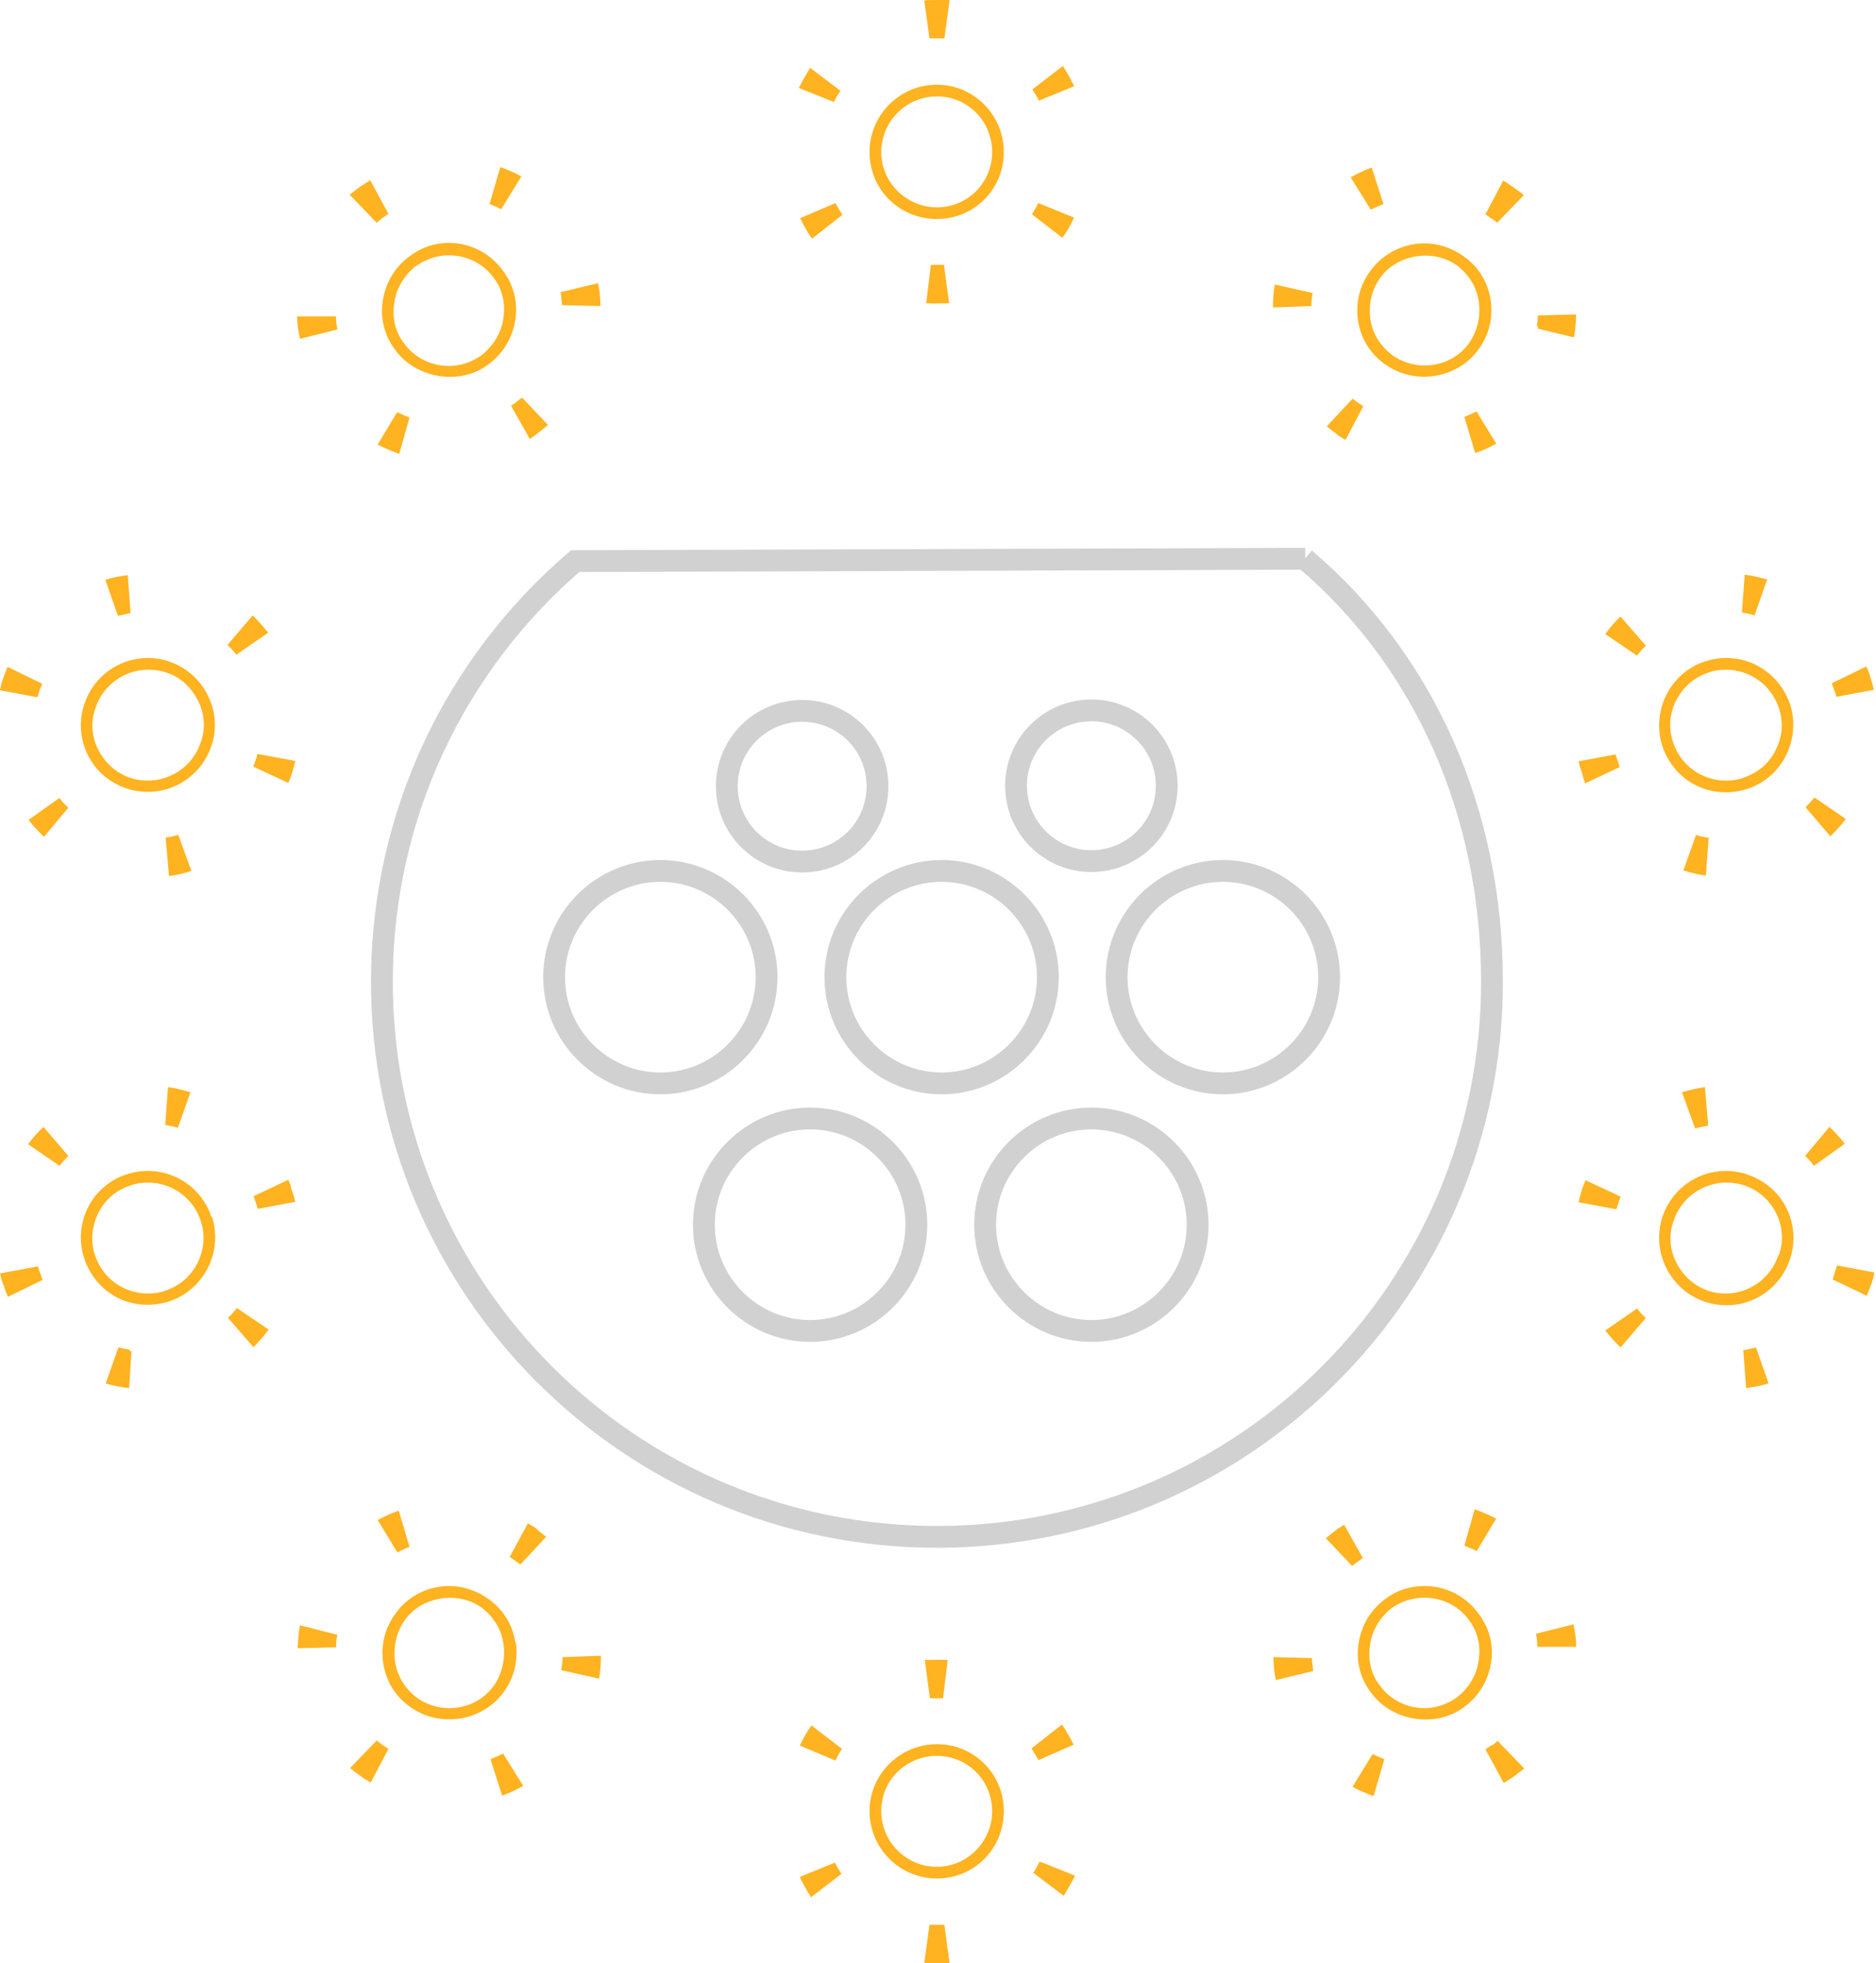 <svg width="172" height="180" viewBox="0 0 172 180" fill="none" xmlns="http://www.w3.org/2000/svg">
<g clip-path="url(#clip0_1703_18779)">
<path d="M85.901 7.767C82.512 7.767 79.723 10.513 79.723 13.945C79.723 17.378 82.469 20.081 85.901 20.081C89.334 20.081 92.037 17.335 92.037 13.945C92.037 10.556 89.291 7.767 85.901 7.767ZM85.901 19.009C83.112 19.009 80.795 16.734 80.795 13.945C80.795 11.156 83.07 8.839 85.901 8.839C88.733 8.839 90.965 11.113 90.965 13.945C90.965 16.777 88.691 19.009 85.901 19.009Z" fill="#FFB320"/>
<path d="M36.215 32.052C38.145 34.755 42.222 35.356 44.753 33.425C46.127 32.438 46.985 30.979 47.242 29.349C47.499 27.761 47.113 26.131 46.127 24.843C44.968 23.213 43.123 22.269 41.149 22.269C39.819 22.269 38.617 22.698 37.588 23.471C36.215 24.457 35.356 25.916 35.099 27.547C34.842 29.134 35.228 30.765 36.215 32.052ZM38.188 24.372C40.505 22.698 43.724 23.299 45.268 25.487C46.084 26.517 46.384 27.933 46.127 29.306C45.955 30.507 45.225 31.709 44.153 32.567C43.252 33.211 42.222 33.554 41.149 33.554C39.519 33.554 37.974 32.782 37.03 31.451C36.215 30.422 35.914 29.006 36.172 27.633C36.343 26.431 37.073 25.23 38.146 24.372H38.188Z" fill="#FFB320"/>
<path d="M15.447 60.63C14.804 60.415 14.203 60.329 13.559 60.329C10.899 60.329 8.539 62.045 7.724 64.577C7.209 66.122 7.338 67.795 8.067 69.254C8.797 70.713 10.084 71.786 11.629 72.3C15.018 73.373 18.365 71.485 19.395 68.353C19.91 66.808 19.781 65.135 19.009 63.676C18.279 62.217 16.992 61.144 15.447 60.63ZM18.408 68.053C17.721 70.155 15.748 71.571 13.559 71.571C12.959 71.571 12.401 71.485 11.929 71.314C10.684 70.885 9.698 70.026 9.054 68.825C8.41 67.624 8.282 66.207 8.754 64.92C9.44 62.818 11.414 61.402 13.602 61.402C14.203 61.402 14.761 61.488 15.233 61.659C16.477 62.045 17.464 62.947 18.108 64.148C18.751 65.349 18.88 66.765 18.408 68.053Z" fill="#FFB320"/>
<path d="M19.395 111.604C18.58 109.073 16.22 107.356 13.559 107.356C12.916 107.356 12.315 107.442 11.629 107.657C10.084 108.172 8.797 109.244 8.067 110.703C7.338 112.162 7.209 113.836 7.724 115.38C8.754 118.513 11.972 120.401 15.49 119.328C18.708 118.255 20.468 114.78 19.438 111.561L19.395 111.604ZM13.559 118.598C11.328 118.598 9.397 117.182 8.711 115.08C8.282 113.793 8.41 112.463 9.011 111.218C9.612 110.017 10.642 109.116 11.972 108.687C12.401 108.515 12.959 108.429 13.559 108.429C15.791 108.429 17.721 109.845 18.408 111.948C18.837 113.235 18.708 114.565 18.108 115.809C17.464 117.054 16.434 117.912 15.147 118.341C14.589 118.555 13.989 118.598 13.559 118.598Z" fill="#FFB320"/>
<path d="M47.242 150.565C46.985 148.934 46.127 147.561 44.796 146.617C43.724 145.845 42.436 145.416 41.192 145.416C39.218 145.416 37.373 146.36 36.258 147.947C35.271 149.277 34.885 150.908 35.142 152.538C35.4 154.169 36.258 155.542 37.588 156.486C40.377 158.503 44.282 157.773 46.169 155.156C47.156 153.826 47.542 152.152 47.285 150.565H47.242ZM45.311 154.512C44.367 155.842 42.865 156.615 41.192 156.615C40.119 156.615 39.09 156.271 38.231 155.671C37.073 154.77 36.386 153.611 36.215 152.281C36.043 150.994 36.343 149.621 37.116 148.548C38.66 146.36 41.964 145.845 44.153 147.389C45.311 148.29 45.998 149.449 46.169 150.779C46.341 152.066 46.041 153.439 45.311 154.512Z" fill="#FFB320"/>
<path d="M85.901 159.919C82.512 159.919 79.723 162.665 79.723 166.055C79.723 169.445 82.469 172.234 85.901 172.234C89.334 172.234 92.037 169.487 92.037 166.055C92.037 162.622 89.291 159.919 85.901 159.919ZM85.901 171.161C83.112 171.161 80.795 168.887 80.795 166.055C80.795 163.223 83.07 160.992 85.901 160.992C88.733 160.992 90.965 163.266 90.965 166.055C90.965 168.844 88.691 171.161 85.901 171.161Z" fill="#FFB320"/>
<path d="M136.705 152.495C136.962 150.908 136.576 149.277 135.589 147.99C134.431 146.36 132.586 145.416 130.612 145.416C129.282 145.416 128.08 145.802 127.051 146.574C125.678 147.561 124.819 149.02 124.562 150.65C124.305 152.238 124.691 153.868 125.678 155.156C127.608 157.859 131.642 158.46 134.216 156.529C135.589 155.542 136.448 154.083 136.705 152.452V152.495ZM130.612 156.615C128.982 156.615 127.437 155.842 126.493 154.512C125.678 153.482 125.377 152.066 125.635 150.693C125.806 149.492 126.536 148.247 127.608 147.432C129.925 145.802 133.144 146.36 134.688 148.548C135.504 149.621 135.804 150.994 135.546 152.367C135.375 153.568 134.645 154.812 133.573 155.628C132.672 156.271 131.642 156.615 130.569 156.615H130.612Z" fill="#FFB320"/>
<path d="M160.133 107.657C159.489 107.442 158.846 107.356 158.245 107.356C155.585 107.356 153.225 109.073 152.409 111.604C151.38 114.822 153.139 118.298 156.357 119.371C159.79 120.443 163.094 118.555 164.123 115.423C164.638 113.878 164.509 112.205 163.78 110.746C163.051 109.287 161.763 108.215 160.219 107.7L160.133 107.657ZM163.051 115.08C162.364 117.182 160.39 118.598 158.245 118.598C157.816 118.598 157.215 118.555 156.614 118.341C155.37 117.912 154.383 117.054 153.74 115.852C153.096 114.651 152.967 113.235 153.439 111.948C154.126 109.845 156.099 108.429 158.288 108.429C158.889 108.429 159.446 108.515 159.918 108.687C161.12 109.073 162.15 109.931 162.793 111.132C163.437 112.377 163.566 113.75 163.094 115.08H163.051Z" fill="#FFB320"/>
<path d="M152.409 68.396C153.439 71.528 156.7 73.416 160.176 72.343C163.394 71.314 165.153 67.795 164.123 64.577C163.265 62.045 160.948 60.329 158.288 60.329C157.644 60.329 157.043 60.415 156.357 60.63C153.139 61.659 151.38 65.178 152.409 68.396ZM158.245 61.402C160.433 61.402 162.407 62.818 163.094 64.92C163.523 66.207 163.437 67.538 162.793 68.782C162.192 70.026 161.163 70.842 159.833 71.314C159.403 71.485 158.846 71.571 158.245 71.571C156.014 71.571 154.083 70.155 153.396 68.053C152.967 66.765 153.053 65.435 153.697 64.191C154.34 62.947 155.37 62.088 156.657 61.659C157.086 61.488 157.644 61.402 158.245 61.402Z" fill="#FFB320"/>
<path d="M136.662 27.461C136.405 25.831 135.546 24.457 134.216 23.513C133.144 22.741 131.856 22.312 130.612 22.312C128.638 22.312 126.793 23.256 125.635 24.844C124.648 26.174 124.262 27.804 124.519 29.435C124.776 31.065 125.635 32.438 126.965 33.382C129.754 35.399 133.658 34.67 135.546 32.052C136.533 30.722 136.919 29.091 136.662 27.461ZM134.731 31.409C133.787 32.739 132.285 33.511 130.612 33.511C129.539 33.511 128.509 33.168 127.651 32.567C126.493 31.666 125.806 30.508 125.635 29.22C125.463 27.89 125.763 26.56 126.536 25.487C128.08 23.299 131.384 22.784 133.573 24.329C134.731 25.23 135.418 26.388 135.589 27.718C135.761 29.006 135.461 30.379 134.688 31.451L134.731 31.409Z" fill="#FFB320"/>
<path d="M85.903 -6.05248e-05C85.516 -6.05248e-05 85.13 -6.05248e-05 84.744 0.043L85.216 3.518C85.474 3.518 85.688 3.518 85.903 3.518C86.16 3.518 86.375 3.518 86.589 3.518L87.061 -6.05248e-05C86.675 -6.05248e-05 86.289 -0.043 85.903 -0.043V-6.05248e-05Z" fill="#FFB320"/>
<path d="M73.244 8.066L76.462 9.354C76.634 8.968 76.848 8.624 77.063 8.324L74.274 6.221C73.888 6.865 73.544 7.466 73.244 8.066Z" fill="#FFB320"/>
<path d="M73.373 20.038C73.673 20.639 74.017 21.283 74.446 21.884L77.235 19.695C77.02 19.352 76.806 19.009 76.591 18.623L73.373 19.996V20.038Z" fill="#FFB320"/>
<path d="M98.475 7.895C98.175 7.251 97.832 6.65 97.445 6.05L94.656 8.195C94.871 8.538 95.085 8.882 95.257 9.225L98.518 7.895H98.475Z" fill="#FFB320"/>
<path d="M95.214 18.58C95.042 18.923 94.828 19.309 94.613 19.652L97.402 21.798C97.831 21.24 98.175 20.596 98.475 19.953L95.214 18.622V18.58Z" fill="#FFB320"/>
<path d="M86.546 24.286C86.117 24.286 85.731 24.286 85.345 24.286L84.916 27.804C85.603 27.847 86.375 27.804 87.019 27.804L86.546 24.286Z" fill="#FFB320"/>
<path d="M36.429 37.759L34.627 40.763C35.271 41.106 35.957 41.364 36.601 41.621L37.545 38.274C37.158 38.145 36.815 37.974 36.429 37.802V37.759Z" fill="#FFB320"/>
<path d="M45.956 19.18L47.801 16.177C47.2 15.833 46.556 15.576 45.87 15.318L44.883 18.708C45.226 18.837 45.612 19.009 45.956 19.18Z" fill="#FFB320"/>
<path d="M27.246 28.963C27.246 29.649 27.332 30.336 27.503 31.065L30.936 30.207C30.85 29.821 30.808 29.435 30.808 29.006H27.289L27.246 28.963Z" fill="#FFB320"/>
<path d="M51.404 26.775C51.447 27.161 51.49 27.547 51.533 27.976L55.051 28.062C55.051 27.332 54.966 26.646 54.837 25.959L51.447 26.775H51.404Z" fill="#FFB320"/>
<path d="M47.842 36.472C47.499 36.729 47.199 36.987 46.855 37.201L48.572 40.248C48.572 40.248 48.958 39.99 49.13 39.862L49.387 39.647C49.687 39.432 49.988 39.175 50.245 38.961L47.842 36.429V36.472Z" fill="#FFB320"/>
<path d="M34.541 20.425C34.541 20.425 34.885 20.124 35.056 19.996C35.228 19.867 35.4 19.738 35.614 19.609L33.941 16.52C33.597 16.735 33.297 16.949 32.954 17.164C32.653 17.378 32.353 17.636 32.053 17.85L34.498 20.382L34.541 20.425Z" fill="#FFB320"/>
<path d="M11.971 56.21L11.714 52.734C11.027 52.82 10.298 52.949 9.654 53.163L10.813 56.467C11.156 56.382 11.585 56.296 11.971 56.21Z" fill="#FFB320"/>
<path d="M5.449 73.159L2.617 75.175C3.046 75.733 3.518 76.248 4.033 76.72L6.264 74.06C5.964 73.802 5.707 73.502 5.449 73.159Z" fill="#FFB320"/>
<path d="M23.599 69.126C23.513 69.512 23.384 69.898 23.213 70.284L26.431 71.786C26.56 71.485 26.689 71.185 26.774 70.842C26.903 70.499 26.989 70.112 27.075 69.769L23.599 69.126Z" fill="#FFB320"/>
<path d="M20.854 59.127C21.111 59.385 21.411 59.685 21.669 60.028L24.587 58.011C24.114 57.411 23.642 56.896 23.171 56.424L20.896 59.084L20.854 59.127Z" fill="#FFB320"/>
<path d="M15.189 76.806L15.49 80.325C16.176 80.239 16.863 80.067 17.549 79.853L16.348 76.549C15.962 76.634 15.576 76.763 15.146 76.806H15.189Z" fill="#FFB320"/>
<path d="M0.3 62.174L0.215 62.388C0.129 62.689 0.043 62.989 0 63.289L3.433 63.933C3.433 63.933 3.561 63.547 3.604 63.332L3.776 62.946C3.776 62.946 3.862 62.775 3.862 62.689L0.687 61.144C0.558 61.487 0.429 61.831 0.3 62.174Z" fill="#FFB320"/>
<path d="M0.343 117.826C0.429 118.169 0.558 118.513 0.729 118.899L3.905 117.354C3.905 117.354 3.776 116.968 3.69 116.753C3.604 116.539 3.561 116.324 3.476 116.11L0 116.753C0.086 117.097 0.172 117.44 0.3 117.826H0.343Z" fill="#FFB320"/>
<path d="M26.646 108.686C26.646 108.686 26.517 108.343 26.431 108.171L23.256 109.673C23.385 110.059 23.513 110.446 23.642 110.832L27.075 110.188C26.989 109.845 26.903 109.502 26.774 109.201L26.646 108.729V108.686Z" fill="#FFB320"/>
<path d="M3.99 103.323C3.475 103.795 3.003 104.31 2.574 104.911L5.449 106.885C5.707 106.584 5.964 106.284 6.264 105.984L3.99 103.323Z" fill="#FFB320"/>
<path d="M23.213 123.533C23.728 123.018 24.2 122.503 24.63 121.902L21.712 119.928C21.454 120.271 21.197 120.572 20.896 120.829L23.213 123.49V123.533Z" fill="#FFB320"/>
<path d="M9.783 126.88C10.47 127.051 11.156 127.223 11.843 127.266L12.057 123.876H11.886V123.747C11.542 123.705 11.199 123.619 10.856 123.533L9.697 126.837L9.783 126.88Z" fill="#FFB320"/>
<path d="M17.463 100.148C16.734 99.933 16.09 99.761 15.404 99.675L15.146 103.151C15.533 103.194 15.962 103.28 16.305 103.409L17.463 100.148Z" fill="#FFB320"/>
<path d="M30.893 149.878L27.504 149.02C27.375 149.621 27.332 150.307 27.289 151.123L30.808 151.037C30.808 150.651 30.85 150.264 30.936 149.878H30.893Z" fill="#FFB320"/>
<path d="M49.344 140.31L49.044 140.053C49.044 140.053 48.614 139.795 48.4 139.667L46.727 142.756C47.07 142.97 47.413 143.228 47.713 143.442L50.073 140.911C49.816 140.696 49.559 140.482 49.301 140.31H49.344Z" fill="#FFB320"/>
<path d="M44.969 161.292L46.041 164.639C46.728 164.381 47.372 164.081 47.972 163.738L46.127 160.777C45.784 160.948 45.398 161.12 44.969 161.292Z" fill="#FFB320"/>
<path d="M36.558 138.508C35.914 138.722 35.271 139.023 34.627 139.366L36.429 142.327C36.772 142.155 37.158 141.983 37.545 141.812L36.558 138.508Z" fill="#FFB320"/>
<path d="M51.49 153.139L54.923 153.911C55.052 153.225 55.094 152.495 55.094 151.809L51.576 151.937C51.576 152.323 51.533 152.753 51.447 153.139H51.49Z" fill="#FFB320"/>
<path d="M35.099 160.005C35.099 160.005 34.713 159.747 34.541 159.575L32.096 162.107C32.396 162.364 32.696 162.579 32.997 162.794C33.34 163.051 33.683 163.266 33.984 163.437L35.614 160.348C35.614 160.348 35.271 160.133 35.099 160.005Z" fill="#FFB320"/>
<path d="M73.33 172.105C73.63 172.749 73.974 173.349 74.36 173.95L77.149 171.805C76.934 171.461 76.72 171.118 76.548 170.775L73.287 172.105H73.33Z" fill="#FFB320"/>
<path d="M85.259 155.714C85.645 155.714 86.074 155.714 86.46 155.714L86.89 152.195C86.203 152.152 85.474 152.195 84.787 152.195L85.259 155.714Z" fill="#FFB320"/>
<path d="M76.591 161.42C76.763 161.077 76.977 160.691 77.192 160.347L74.403 158.202C73.974 158.76 73.63 159.403 73.33 160.047L76.591 161.42Z" fill="#FFB320"/>
<path d="M95.3 170.689C95.128 171.075 94.914 171.418 94.742 171.719L97.531 173.821C97.917 173.178 98.261 172.577 98.561 171.976L95.686 170.818L95.3 170.689Z" fill="#FFB320"/>
<path d="M98.432 159.962C98.132 159.362 97.788 158.718 97.359 158.117L94.57 160.306C94.785 160.649 94.999 160.992 95.214 161.378L98.432 159.962Z" fill="#FFB320"/>
<path d="M86.589 176.481C86.332 176.481 86.117 176.481 85.903 176.481C85.645 176.481 85.431 176.481 85.216 176.481L84.744 179.999C85.516 180.042 86.332 180.042 87.061 179.999L86.589 176.524V176.481Z" fill="#FFB320"/>
<path d="M144.514 151.037C144.514 150.35 144.429 149.664 144.257 148.934L140.824 149.792C140.91 150.178 140.953 150.565 140.953 150.994H144.514V151.037Z" fill="#FFB320"/>
<path d="M122.717 140.096L122.417 140.353C122.116 140.568 121.816 140.825 121.559 141.039L123.961 143.571C124.305 143.314 124.648 143.056 124.948 142.842L123.232 139.795C123.232 139.795 122.889 140.01 122.717 140.138V140.096Z" fill="#FFB320"/>
<path d="M120.401 153.225C120.358 152.839 120.315 152.452 120.272 152.023L116.754 151.938C116.754 152.667 116.84 153.353 116.968 154.04L120.358 153.225H120.401Z" fill="#FFB320"/>
<path d="M125.851 160.82L124.006 163.823C124.607 164.167 125.25 164.424 125.937 164.682L126.924 161.292C126.58 161.163 126.194 160.991 125.851 160.82Z" fill="#FFB320"/>
<path d="M135.375 142.241L137.178 139.237C136.534 138.894 135.89 138.636 135.204 138.379L134.26 141.726C134.646 141.854 134.989 142.026 135.375 142.198V142.241Z" fill="#FFB320"/>
<path d="M136.749 160.004C136.749 160.004 136.363 160.262 136.191 160.391L137.865 163.48C138.208 163.265 138.551 163.051 138.852 162.836C139.152 162.622 139.452 162.364 139.753 162.15L137.307 159.618C137.307 159.618 136.964 159.919 136.792 160.047L136.749 160.004Z" fill="#FFB320"/>
<path d="M156.616 103.194L156.315 99.675C155.629 99.761 154.942 99.933 154.213 100.148L155.414 103.451C155.801 103.366 156.187 103.28 156.616 103.194Z" fill="#FFB320"/>
<path d="M150.909 120.872C150.651 120.615 150.351 120.314 150.094 119.971L147.176 121.988C147.648 122.589 148.12 123.103 148.592 123.533L150.866 120.872H150.909Z" fill="#FFB320"/>
<path d="M159.834 123.79L160.091 127.266C160.821 127.18 161.507 127.051 162.151 126.837L160.993 123.533C160.563 123.662 160.177 123.747 159.834 123.79Z" fill="#FFB320"/>
<path d="M145.029 109.158C144.9 109.502 144.814 109.888 144.729 110.231L148.204 110.875C148.333 110.488 148.419 110.102 148.59 109.716L145.372 108.214C145.243 108.515 145.115 108.815 145.029 109.115V109.158Z" fill="#FFB320"/>
<path d="M165.496 105.984C165.796 106.241 166.054 106.541 166.311 106.885L169.143 104.868C168.714 104.31 168.242 103.795 167.727 103.323L165.496 105.984Z" fill="#FFB320"/>
<path d="M168.244 116.582L168.029 117.311L171.162 118.813C171.29 118.47 171.419 118.126 171.548 117.783L171.634 117.569C171.719 117.268 171.805 116.968 171.848 116.668L168.415 116.024C168.415 116.024 168.33 116.324 168.287 116.496L168.244 116.582Z" fill="#FFB320"/>
<path d="M148.592 56.51C148.077 56.982 147.605 57.54 147.176 58.14L150.094 60.114C150.351 59.771 150.608 59.47 150.909 59.213L148.592 56.553V56.51Z" fill="#FFB320"/>
<path d="M144.728 69.811C144.814 70.154 144.9 70.498 145.029 70.798L145.158 71.313C145.158 71.313 145.286 71.656 145.329 71.828L148.504 70.326C148.376 69.94 148.247 69.554 148.118 69.168L144.686 69.811H144.728Z" fill="#FFB320"/>
<path d="M156.399 80.282L156.657 76.806C156.271 76.763 155.842 76.677 155.498 76.549L154.34 79.81C155.069 80.024 155.713 80.196 156.399 80.282Z" fill="#FFB320"/>
<path d="M167.813 76.677C168.285 76.205 168.8 75.69 169.229 75.09L166.354 73.116C166.097 73.416 165.839 73.716 165.539 74.017L167.813 76.677Z" fill="#FFB320"/>
<path d="M160.864 56.424L162.022 53.12C161.336 52.949 160.649 52.777 159.963 52.691L159.705 56.167C160.091 56.21 160.477 56.296 160.864 56.424Z" fill="#FFB320"/>
<path d="M167.943 62.646C167.943 62.646 168.072 63.032 168.158 63.246C168.244 63.461 168.33 63.676 168.372 63.89L171.805 63.246C171.719 62.903 171.633 62.56 171.505 62.174C171.419 61.831 171.29 61.487 171.119 61.101L167.943 62.646Z" fill="#FFB320"/>
<path d="M136.706 19.996C136.706 19.996 137.092 20.253 137.264 20.425L139.71 17.893C139.41 17.636 139.109 17.421 138.809 17.207C138.466 16.992 138.165 16.735 137.822 16.563L136.191 19.652C136.191 19.652 136.535 19.867 136.706 20.039V19.996Z" fill="#FFB320"/>
<path d="M124.004 36.558L121.645 39.089C121.902 39.304 122.159 39.519 122.417 39.69L122.717 39.948C122.717 39.948 123.146 40.205 123.361 40.334L124.991 37.244C124.648 37.03 124.305 36.772 124.004 36.558Z" fill="#FFB320"/>
<path d="M120.315 26.861L116.883 26.088C116.754 26.775 116.711 27.504 116.711 28.191L120.229 28.062C120.229 27.676 120.272 27.247 120.358 26.861H120.315Z" fill="#FFB320"/>
<path d="M126.838 18.708L125.765 15.361C125.078 15.619 124.435 15.919 123.834 16.262L125.679 19.223C126.022 19.051 126.408 18.88 126.838 18.708Z" fill="#FFB320"/>
<path d="M135.375 37.716C135.032 37.888 134.646 38.06 134.26 38.231L135.247 41.535C135.933 41.321 136.577 41.02 137.178 40.677L135.375 37.716Z" fill="#FFB320"/>
<path d="M140.953 30.121L144.3 30.936C144.429 30.336 144.472 29.649 144.514 28.834L140.996 28.92C140.996 29.22 140.953 29.563 140.91 29.907H140.996V30.121H140.953Z" fill="#FFB320"/>
<path d="M119.629 51.232C130.613 60.586 136.792 74.488 136.792 90.021C136.792 118.126 114.008 140.91 85.903 140.91C57.798 140.91 35.014 118.126 35.014 90.021C35.014 74.574 41.879 60.758 52.735 51.447L119.672 51.232H119.629Z" stroke="#D1D1D1" stroke-width="2" stroke-miterlimit="10"/>
<path d="M60.543 99.333C65.906 99.333 70.283 94.956 70.283 89.593C70.283 84.229 65.906 79.853 60.543 79.853C55.179 79.853 50.803 84.229 50.803 89.593C50.803 94.956 55.179 99.333 60.543 99.333Z" stroke="#D1D1D1" stroke-width="2" stroke-miterlimit="10"/>
<path d="M86.332 99.333C91.695 99.333 96.072 94.956 96.072 89.593C96.072 84.229 91.695 79.853 86.332 79.853C80.968 79.853 76.592 84.229 76.592 89.593C76.592 94.956 80.968 99.333 86.332 99.333Z" stroke="#D1D1D1" stroke-width="2" stroke-miterlimit="10"/>
<path d="M112.119 99.333C117.483 99.333 121.859 94.956 121.859 89.593C121.859 84.229 117.483 79.853 112.119 79.853C106.756 79.853 102.379 84.229 102.379 89.593C102.379 94.956 106.756 99.333 112.119 99.333Z" stroke="#D1D1D1" stroke-width="2" stroke-miterlimit="10"/>
<path d="M74.275 122.03C79.639 122.03 84.016 117.654 84.016 112.29C84.016 106.927 79.639 102.55 74.275 102.55C68.912 102.55 64.535 106.927 64.535 112.29C64.535 117.654 68.912 122.03 74.275 122.03Z" stroke="#D1D1D1" stroke-width="2" stroke-miterlimit="10"/>
<path d="M100.062 122.03C105.426 122.03 109.803 117.654 109.803 112.29C109.803 106.927 105.426 102.55 100.062 102.55C94.699 102.55 90.322 106.927 90.322 112.29C90.322 117.654 94.699 122.03 100.062 122.03Z" stroke="#D1D1D1" stroke-width="2" stroke-miterlimit="10"/>
<path d="M73.545 78.994C77.364 78.994 80.453 75.904 80.453 72.085C80.453 68.267 77.364 65.177 73.545 65.177C69.726 65.177 66.637 68.267 66.637 72.085C66.637 75.904 69.726 78.994 73.545 78.994Z" stroke="#D1D1D1" stroke-width="2" stroke-miterlimit="10"/>
<path d="M100.063 78.951C103.881 78.951 106.971 75.861 106.971 72.043C106.971 68.224 103.881 65.134 100.063 65.134C96.244 65.134 93.154 68.224 93.154 72.043C93.154 75.861 96.244 78.951 100.063 78.951Z" stroke="#D1D1D1" stroke-width="2" stroke-miterlimit="10"/>
</g>
<defs>
<clipPath id="clip0_1703_18779">
<rect width="171.805" height="180" fill="white"/>
</clipPath>
</defs>
</svg>
